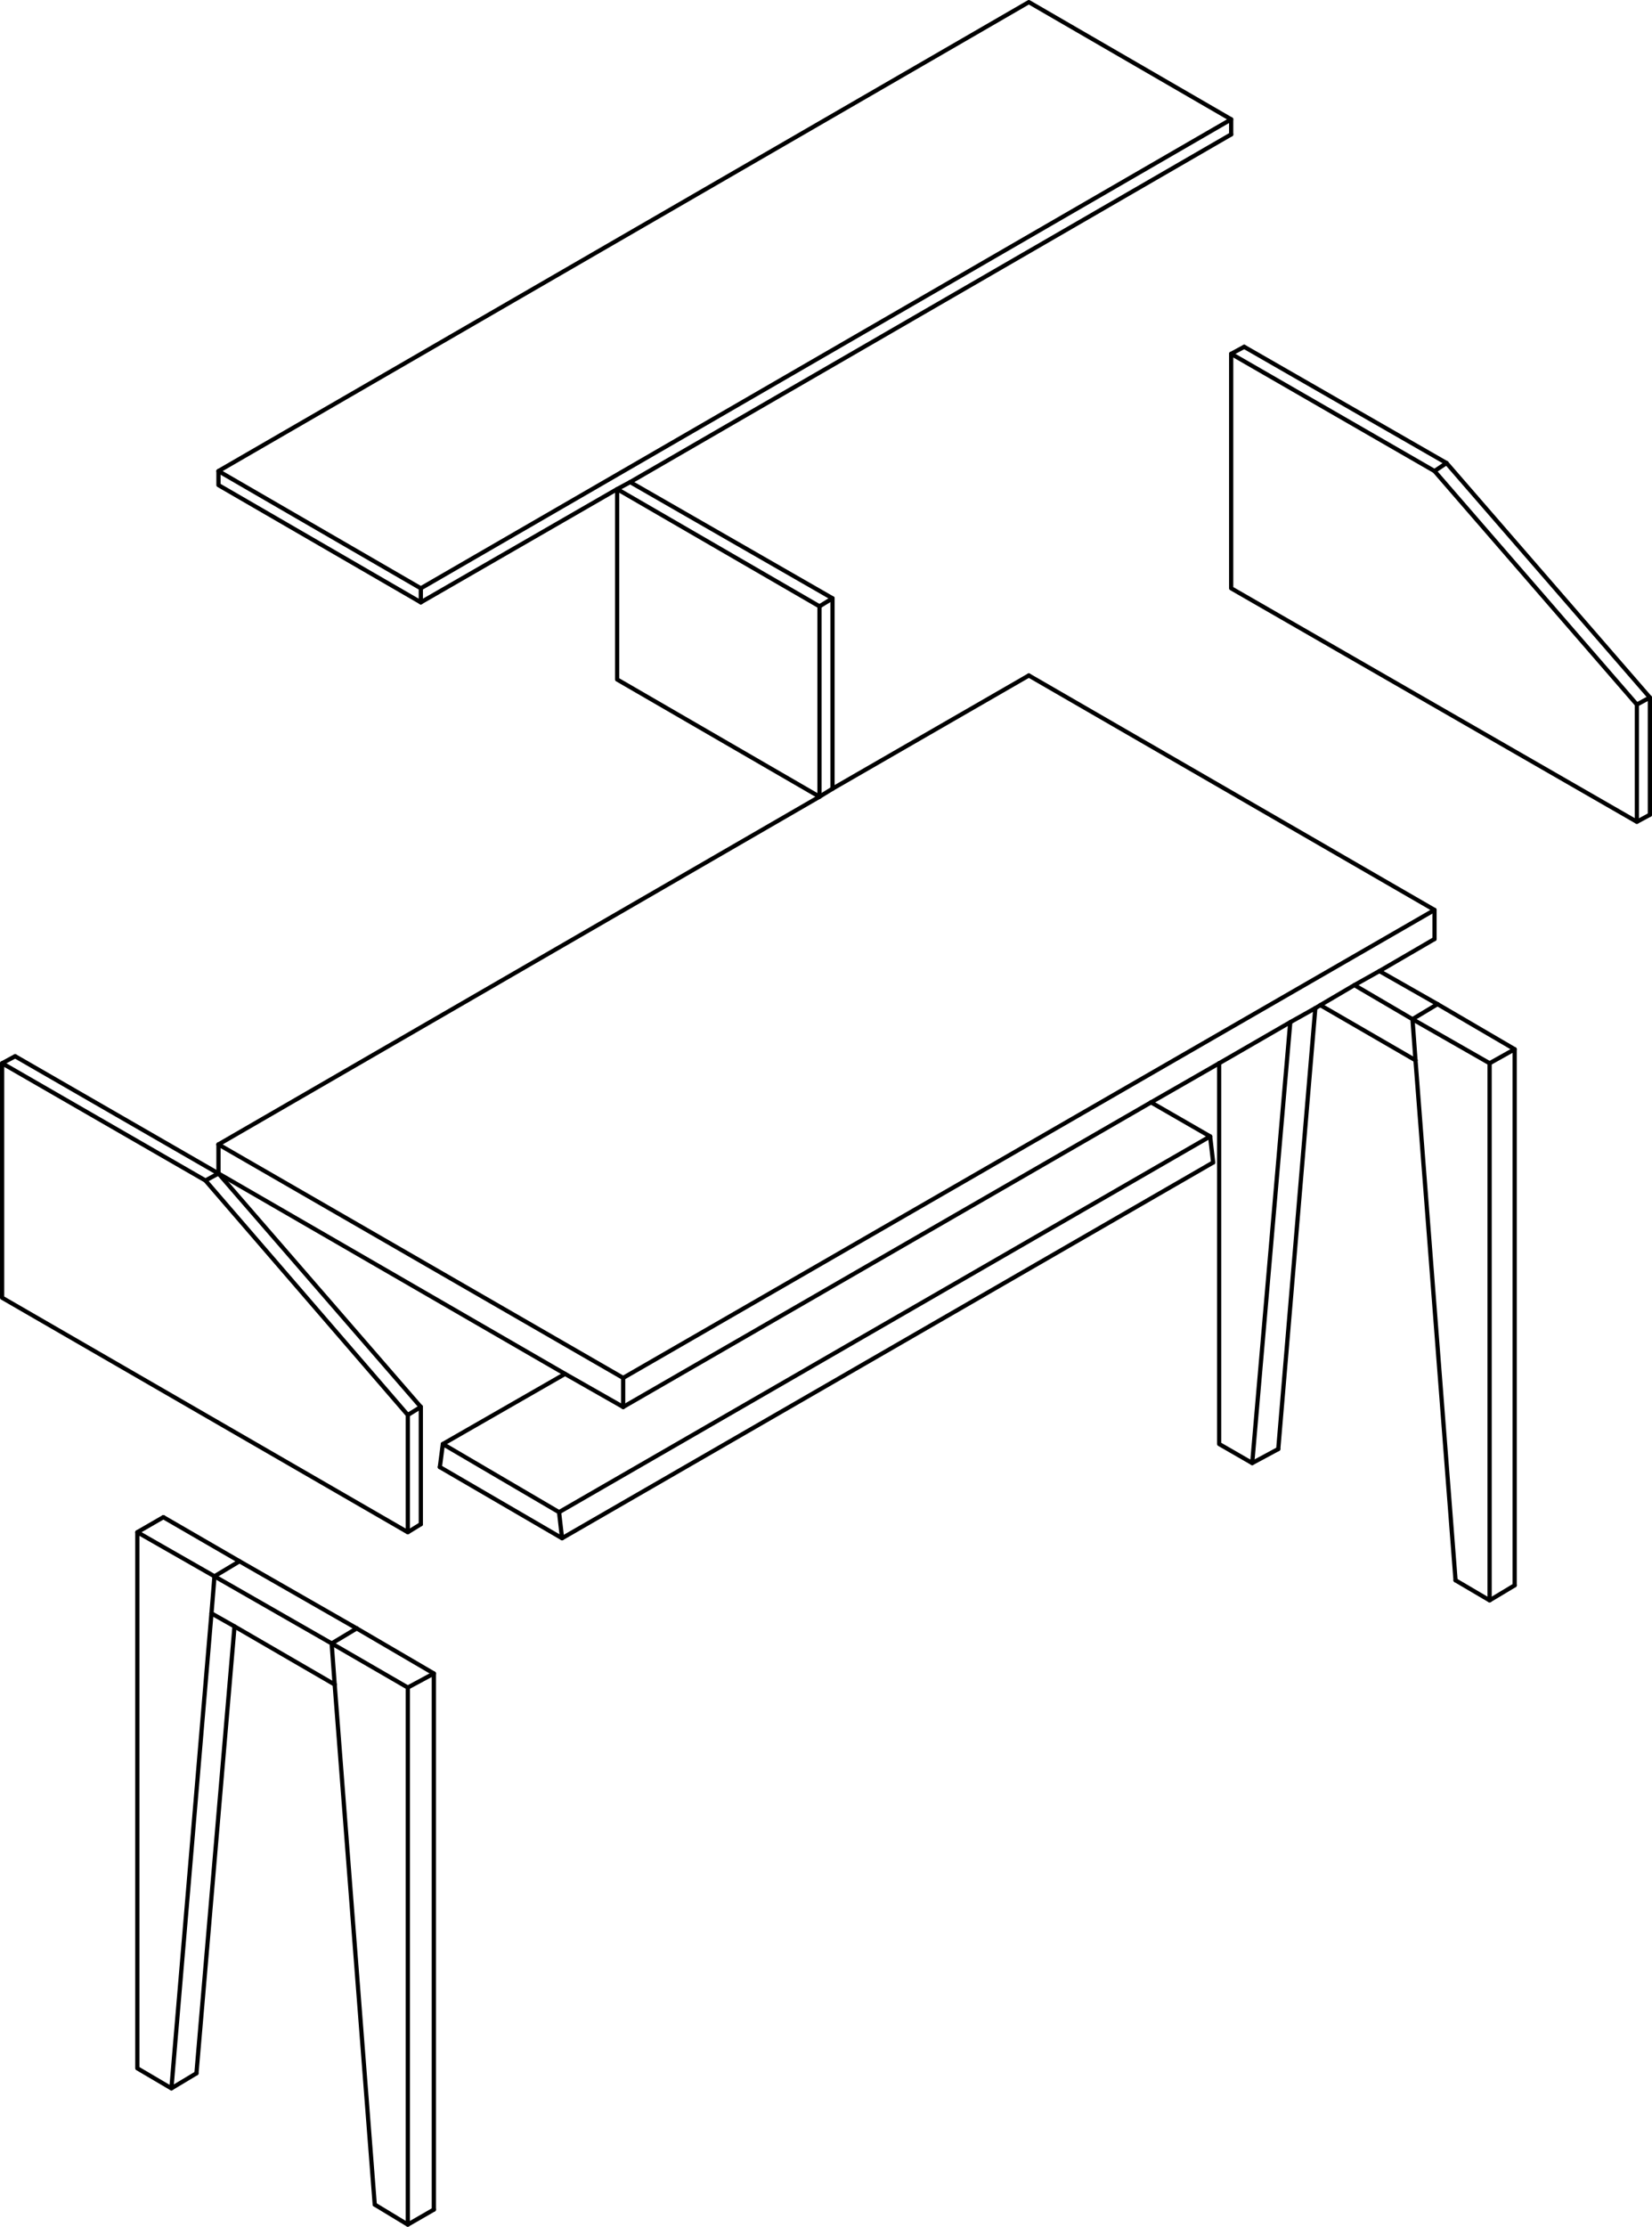 <svg id="desk_ex" data-name="desk ex" xmlns="http://www.w3.org/2000/svg" viewBox="0 0 292.646 394.321"><defs><style>.cls-1{fill:none;stroke:#000;stroke-linecap:round;stroke-linejoin:round;stroke-width:0.75px;}</style></defs><polyline class="cls-1" points="214.905 205.855 214.372 201.242 203.903 195.209"/><polyline class="cls-1" points="77.918 259.798 78.45 255.717 99.034 267.783 99.566 272.397"/><line class="cls-1" x1="100.098" y1="243.296" x2="78.45" y2="255.717"/><line class="cls-1" x1="214.372" y1="201.242" x2="99.034" y2="267.783"/><polyline class="cls-1" points="214.905 205.856 99.566 272.397 77.918 259.799"/><polyline class="cls-1" points="59.286 298.304 58.754 291.029 37.993 279.14 37.461 285.706"/><polyline class="cls-1" points="63.19 288.367 42.429 276.479 37.993 279.14"/><line class="cls-1" x1="58.754" y1="291.029" x2="63.19" y2="288.368"/><polyline class="cls-1" points="37.461 285.705 30.363 369.814 24.33 366.265 24.33 271.332 37.993 279.14"/><polyline class="cls-1" points="72.24 298.836 72.24 393.946 66.384 390.398"/><line class="cls-1" x1="58.754" y1="291.029" x2="72.24" y2="298.836"/><line class="cls-1" x1="66.384" y1="390.397" x2="59.286" y2="298.304"/><line class="cls-1" x1="34.799" y1="367.152" x2="41.542" y2="288.012"/><line class="cls-1" x1="28.943" y1="268.67" x2="42.429" y2="276.478"/><line class="cls-1" x1="30.363" y1="369.813" x2="34.799" y2="367.152"/><line class="cls-1" x1="24.33" y1="271.332" x2="28.944" y2="268.67"/><polyline class="cls-1" points="63.19 288.366 76.854 296.352 76.854 391.284"/><line class="cls-1" x1="72.24" y1="298.836" x2="76.854" y2="296.352"/><line class="cls-1" x1="72.24" y1="393.946" x2="76.854" y2="391.285"/><polygon class="cls-1" points="72.24 271.332 72.24 250.571 36.396 209.049 0.375 188.288 0.375 229.81 72.24 271.332"/><line class="cls-1" x1="74.547" y1="269.913" x2="74.547" y2="249.152"/><polyline class="cls-1" points="2.682 187.046 38.703 207.807 74.547 249.152"/><line class="cls-1" x1="36.396" y1="209.049" x2="38.703" y2="207.807"/><line class="cls-1" x1="0.375" y1="188.288" x2="2.682" y2="187.046"/><line class="cls-1" x1="72.24" y1="250.571" x2="74.547" y2="249.152"/><line class="cls-1" x1="74.547" y1="269.913" x2="72.24" y2="271.332"/><polyline class="cls-1" points="111.633 85.371 147.476 105.954 147.476 139.669"/><polygon class="cls-1" points="109.326 120.327 109.326 86.613 145.17 107.374 145.17 141.088 109.326 120.327"/><line class="cls-1" x1="147.476" y1="105.954" x2="145.17" y2="107.374"/><line class="cls-1" x1="147.476" y1="139.669" x2="145.17" y2="141.088"/><polyline class="cls-1" points="74.547 104.18 218.099 21.136 182.256 0.375 38.703 83.419 74.547 104.18 74.547 106.664"/><line class="cls-1" x1="218.099" y1="21.136" x2="218.099" y2="23.798"/><polyline class="cls-1" points="74.547 106.664 38.703 85.904 38.703 83.419"/><polyline class="cls-1" points="292.271 144.282 292.271 123.522 256.25 82 220.406 61.416"/><polygon class="cls-1" points="289.964 124.763 289.964 145.525 218.099 104.18 218.099 62.658 254.12 83.419 289.964 124.763"/><line class="cls-1" x1="256.249" y1="82" x2="254.12" y2="83.419"/><line class="cls-1" x1="220.406" y1="61.416" x2="218.099" y2="62.658"/><line class="cls-1" x1="292.271" y1="123.522" x2="289.964" y2="124.764"/><line class="cls-1" x1="289.964" y1="145.525" x2="292.271" y2="144.283"/><line class="cls-1" x1="244.361" y1="171.964" x2="254.653" y2="177.819"/><line class="cls-1" x1="250.749" y1="187.756" x2="233.892" y2="177.997"/><polyline class="cls-1" points="239.925 174.448 250.216 180.481 250.749 187.756"/><line class="cls-1" x1="254.652" y1="177.819" x2="250.216" y2="180.481"/><line class="cls-1" x1="226.439" y1="256.604" x2="233.004" y2="178.529"/><polyline class="cls-1" points="268.316 280.737 268.316 185.804 254.652 177.819"/><polyline class="cls-1" points="228.568 181.013 221.825 259.089 215.97 255.717 215.97 188.289"/><line class="cls-1" x1="226.439" y1="256.605" x2="221.825" y2="259.089"/><line class="cls-1" x1="257.846" y1="279.85" x2="250.749" y2="187.757"/><polyline class="cls-1" points="250.216 180.481 263.88 188.289 263.88 283.399 257.846 279.85"/><line class="cls-1" x1="268.316" y1="185.805" x2="263.879" y2="188.289"/><line class="cls-1" x1="268.316" y1="280.737" x2="263.879" y2="283.399"/><polyline class="cls-1" points="38.703 202.662 110.39 244.006 254.12 161.14 182.255 119.618"/><line class="cls-1" x1="38.703" y1="202.662" x2="38.703" y2="207.808"/><line class="cls-1" x1="110.39" y1="244.006" x2="110.39" y2="249.152"/><line class="cls-1" x1="254.12" y1="161.14" x2="254.12" y2="166.286"/><polyline class="cls-1" points="59.289 298.304 41.545 288.013 37.464 285.706"/><line class="cls-1" x1="111.635" y1="85.371" x2="218.102" y2="23.798"/><line class="cls-1" x1="38.706" y1="202.662" x2="145.172" y2="141.089"/><polyline class="cls-1" points="110.393 249.152 100.102 243.297 38.706 207.808"/><line class="cls-1" x1="203.906" y1="195.209" x2="110.393" y2="249.153"/><polyline class="cls-1" points="74.547 106.664 109.326 86.613 111.633 85.371"/><line class="cls-1" x1="147.476" y1="139.669" x2="182.255" y2="119.618"/><line class="cls-1" x1="215.97" y1="188.288" x2="203.904" y2="195.209"/><line class="cls-1" x1="254.12" y1="166.285" x2="244.36" y2="171.964"/><polyline class="cls-1" points="244.361 171.962 239.925 174.447 233.892 177.996 233.004 178.528"/><polyline class="cls-1" points="233.004 178.527 228.568 181.012 215.97 188.287"/></svg>